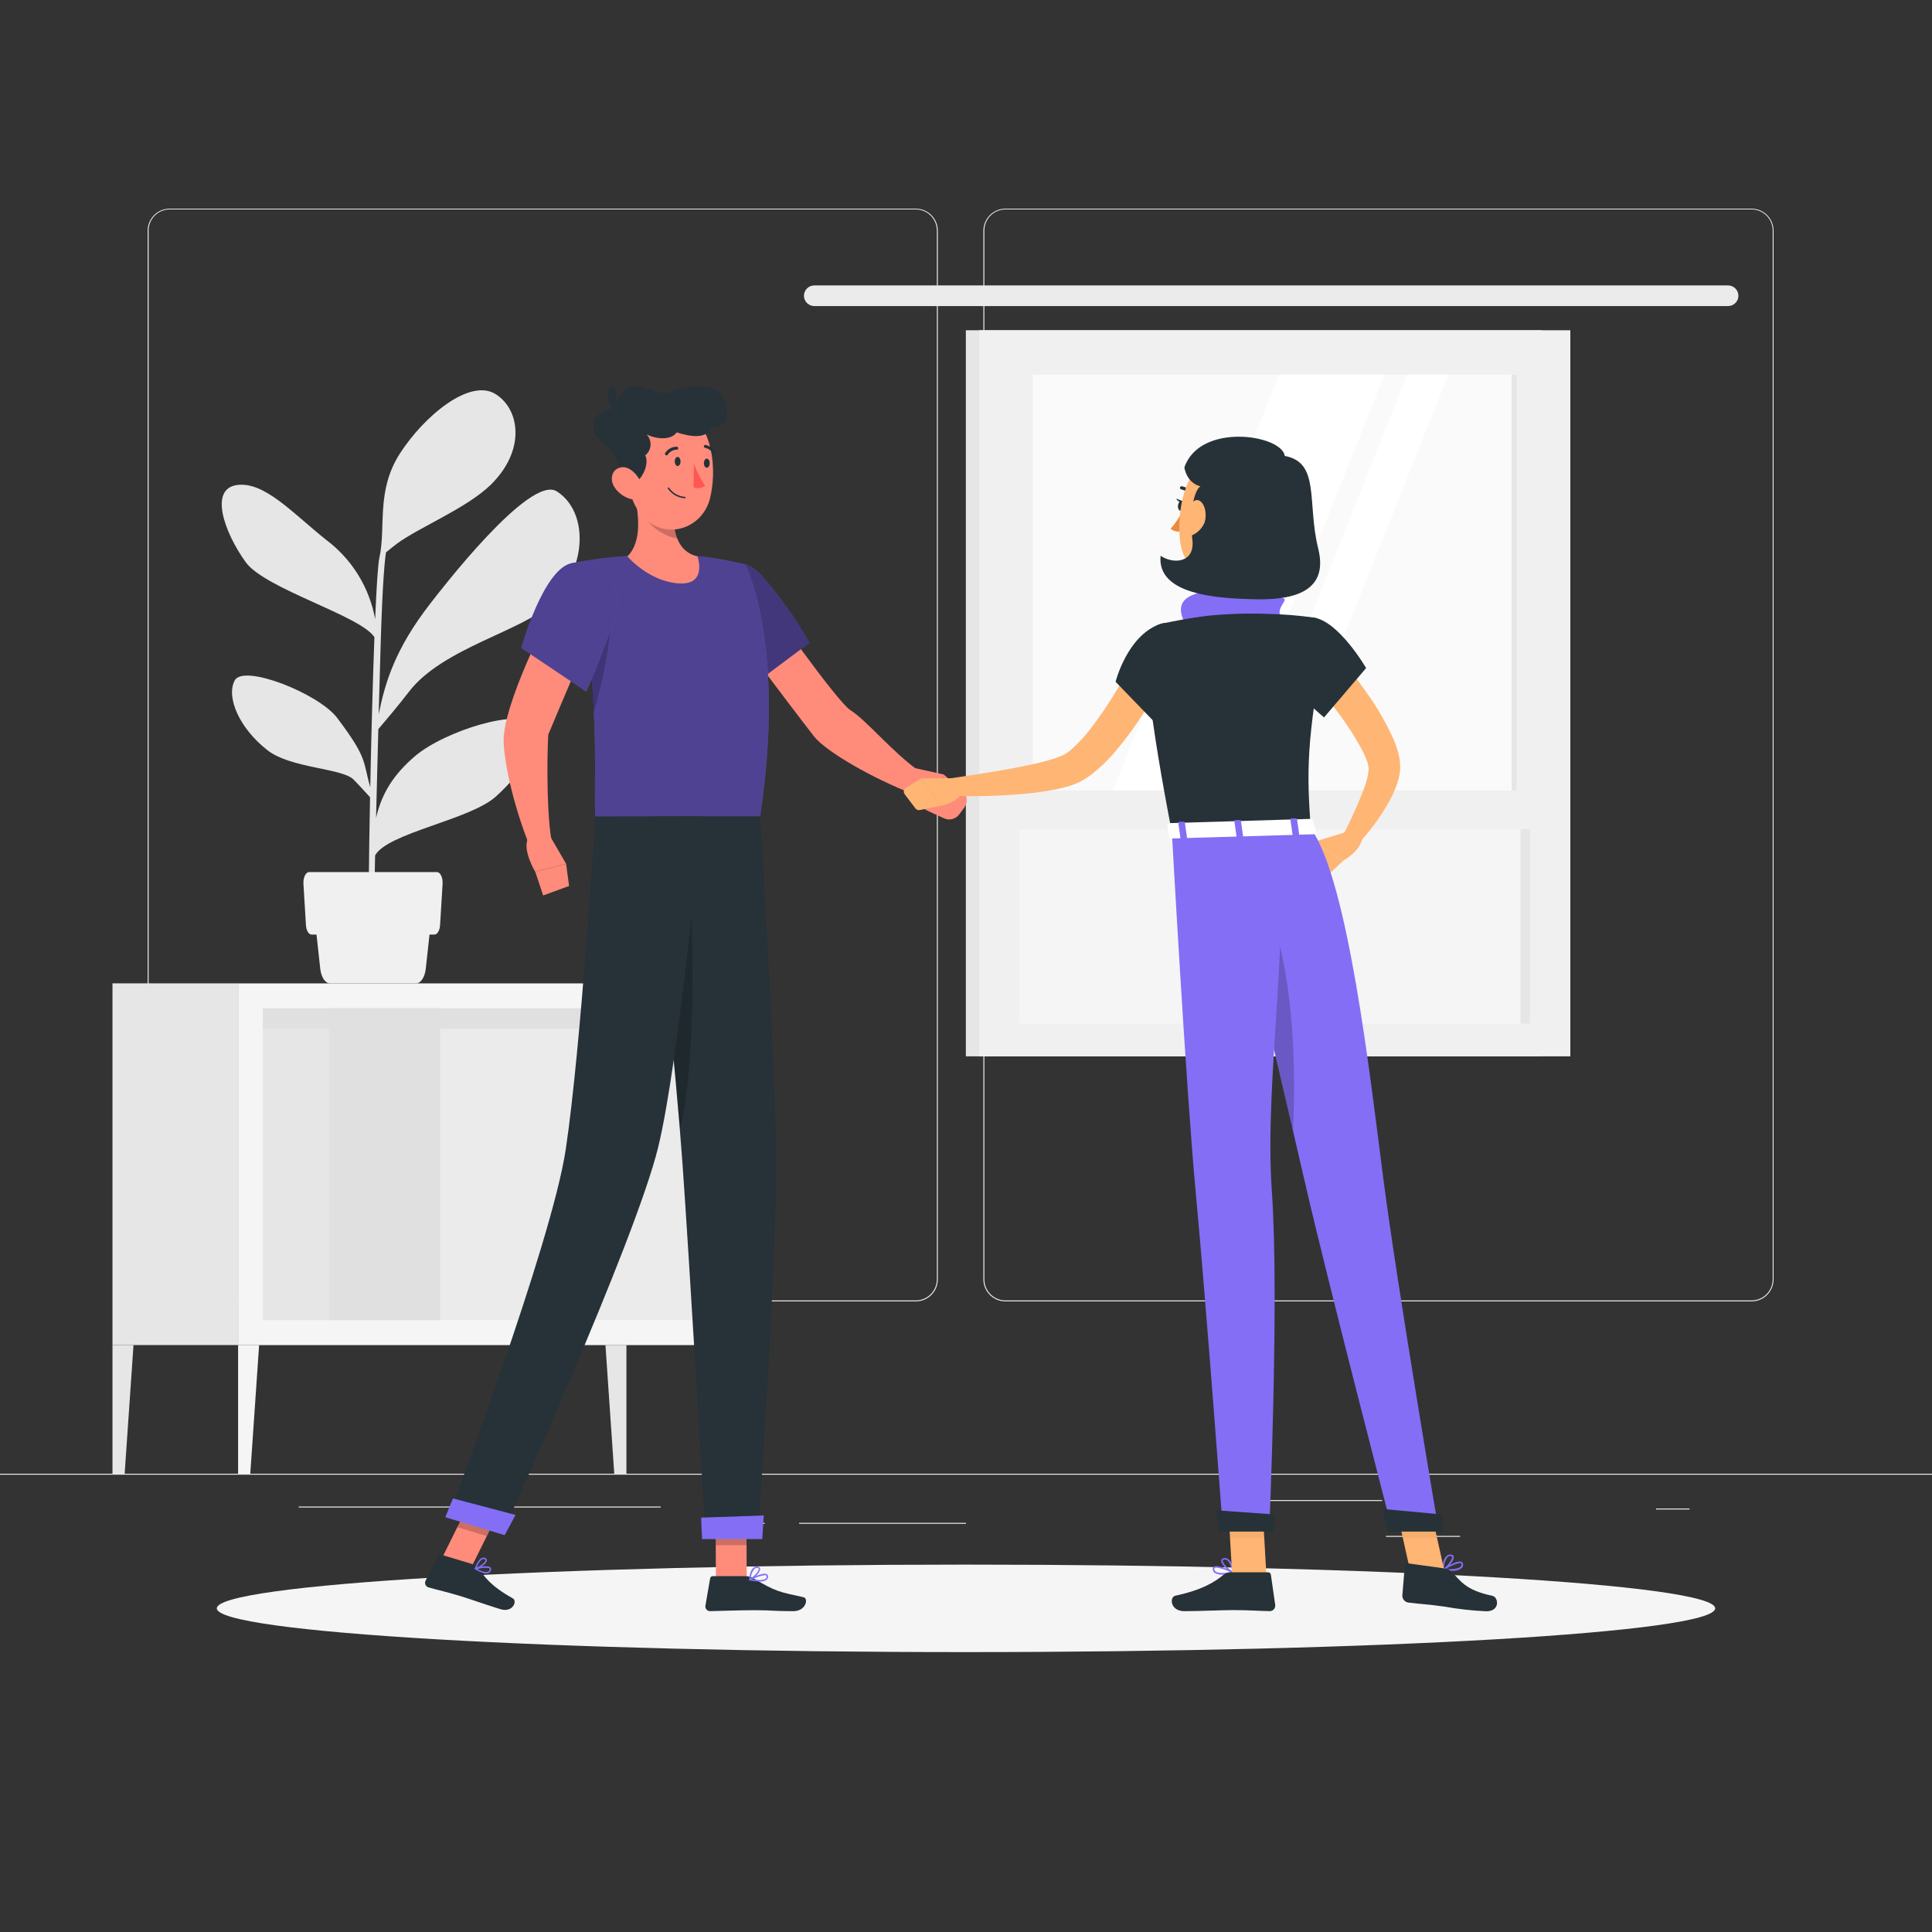 <svg width="500" height="500" viewBox="0 0 500 500" fill="none" xmlns="http://www.w3.org/2000/svg">
<rect x="0" y="0" width="500" height="500" fill="#333333" stroke="none"/>
<path d="M500 381.4H0V381.65H500V381.4Z" fill="#EBEBEB"/>
<path d="M357.68 388.21H324.56V388.46H357.68V388.21Z" fill="#EBEBEB"/>
<path d="M437.26 390.4H428.57V390.65H437.26V390.4Z" fill="#EBEBEB"/>
<path d="M377.87 397.49H358.68V397.74H377.87V397.49Z" fill="#EBEBEB"/>
<path d="M250 394.11H206.81V394.36H250V394.11Z" fill="#EBEBEB"/>
<path d="M197.9 394.11H191.57V394.36H197.9V394.11Z" fill="#EBEBEB"/>
<path d="M170.99 389.89H77.31V390.14H170.99V389.89Z" fill="#EBEBEB"/>
<path d="M237 336.8H43.91C42.397 336.797 40.947 336.195 39.879 335.124C38.81 334.053 38.21 332.603 38.21 331.09V59.66C38.223 58.156 38.829 56.718 39.896 55.658C40.964 54.599 42.406 54.003 43.91 54H237C238.514 54 239.967 54.602 241.038 55.672C242.108 56.743 242.71 58.196 242.71 59.71V331.09C242.71 332.604 242.108 334.057 241.038 335.128C239.967 336.198 238.514 336.8 237 336.8ZM43.91 54.2C42.464 54.203 41.077 54.779 40.056 55.803C39.034 56.826 38.46 58.214 38.46 59.66V331.09C38.46 332.536 39.034 333.924 40.056 334.947C41.077 335.971 42.464 336.547 43.91 336.55H237C238.447 336.547 239.835 335.971 240.858 334.948C241.881 333.924 242.457 332.537 242.46 331.09V59.66C242.457 58.213 241.881 56.825 240.858 55.802C239.835 54.779 238.447 54.203 237 54.2H43.91Z" fill="#EBEBEB"/>
<path d="M453.31 336.8H260.21C258.696 336.797 257.246 336.195 256.175 335.125C255.105 334.054 254.503 332.604 254.5 331.09V59.66C254.516 58.155 255.124 56.717 256.193 55.658C257.262 54.598 258.705 54.002 260.21 54H453.31C454.812 54.005 456.252 54.602 457.317 55.662C458.382 56.721 458.987 58.158 459 59.66V331.09C459 332.601 458.401 334.05 457.335 335.121C456.268 336.191 454.821 336.795 453.31 336.8ZM260.21 54.2C258.763 54.203 257.375 54.779 256.352 55.802C255.329 56.825 254.753 58.213 254.75 59.66V331.09C254.753 332.537 255.329 333.924 256.352 334.948C257.375 335.971 258.763 336.547 260.21 336.55H453.31C454.757 336.547 456.145 335.971 457.168 334.948C458.191 333.924 458.767 332.537 458.77 331.09V59.66C458.767 58.213 458.191 56.825 457.168 55.802C456.145 54.779 454.757 54.203 453.31 54.2H260.21Z" fill="#EBEBEB"/>
<path d="M398.97 85.47H249.96V273.38H398.97V85.47Z" fill="#E6E6E6"/>
<path d="M406.4 85.47H253.43V273.38H406.4V85.47Z" fill="#F0F0F0"/>
<path d="M395.99 264.92V209.56H263.82V264.92H395.99Z" fill="#F5F5F5"/>
<path d="M392.54 206.54V96.96L267.28 96.96V206.54H392.54Z" fill="#FAFAFA"/>
<path d="M392.54 206.54V96.96H391.23V206.54H392.54Z" fill="#E6E6E6"/>
<path d="M287.28 206.54L331.05 96.96H358.35L314.58 206.54H287.28Z" fill="white"/>
<path d="M320.45 206.54L364.22 96.96H374.86L331.09 206.54H320.45Z" fill="white"/>
<path d="M395.99 264.92V211.21H393.5V264.92H395.99Z" fill="#E6E6E6"/>
<path d="M403.1 204.58H256.73V214.54H403.1V204.58Z" fill="#F0F0F0"/>
<path d="M210.73 79.21H447.23C447.937 79.207 448.615 78.925 449.115 78.425C449.615 77.925 449.897 77.247 449.9 76.54C449.897 75.833 449.615 75.155 449.115 74.655C448.615 74.155 447.937 73.873 447.23 73.87H210.73C210.023 73.873 209.345 74.155 208.845 74.655C208.345 75.155 208.063 75.833 208.06 76.54C208.063 77.247 208.345 77.925 208.845 78.425C209.345 78.925 210.023 79.207 210.73 79.21Z" fill="#EBEBEB"/>
<path d="M61.62 348.11H194.63V254.5H61.62V348.11Z" fill="#F5F5F5"/>
<path d="M188.17 341.65V260.95H68.07V341.65H188.17Z" fill="#EBEBEB"/>
<path d="M113.89 341.65V260.95H68.07V341.65H113.89Z" fill="#E6E6E6"/>
<path d="M113.89 341.64V260.94H85.15V341.64H113.89Z" fill="#E0E0E0"/>
<path d="M180.56 319.42V283.18H178.53V319.42H180.56Z" fill="#E0E0E0"/>
<path d="M188.17 266.21V260.95H68.07V266.21H188.17Z" fill="#E0E0E0"/>
<path d="M61.62 254.49H29.11V348.1H61.62V254.49Z" fill="#E6E6E6"/>
<path d="M64.77 381.4H61.62V348.1H67.06L64.77 381.4Z" fill="#F5F5F5"/>
<path d="M191.48 381.4H194.63V348.1H189.19L191.48 381.4Z" fill="#F5F5F5"/>
<path d="M32.26 381.4H29.11V348.1H34.55L32.26 381.4Z" fill="#E6E6E6"/>
<path d="M158.97 381.4H162.12V348.1H156.69L158.97 381.4Z" fill="#E6E6E6"/>
<path d="M105.81 179.06C114.6 167.57 135.52 163.3 142.75 156.06C152.22 146.56 152.17 132.31 144.11 127.17C137.11 122.7 113.9 152.92 111.29 156.29C102.29 167.9 99.69 176.52 98 184.86C98.19 177.77 98.38 171.25 98.53 166.23C99.02 149.83 99.63 144.56 99.91 142.94C100.91 142.14 102.03 141.22 102.69 140.73C108.31 136.54 120.76 131.55 126.99 125.47C136.08 116.58 134.61 105.94 128.23 101.98C121.57 97.84 109.78 107.63 103.52 117.33C97.26 127.03 99.94 136.33 98.19 144.33C97.82 145.91 97.44 151.91 97.09 160.24C95.611 152.037 91.076 144.701 84.4 139.71C75.78 132.83 68.34 124.46 61.24 125.54C54.14 126.62 58 137.7 63.58 145.48C68.58 152.41 93.27 159.32 96.9 164.89C96.47 176.17 96.09 190.46 95.82 203.77C93.87 196.9 95.21 196.32 87.24 185.77C82.5 179.51 63.06 171.77 60.75 176.09C58.44 180.41 61.95 188.52 69.29 194.21C75.21 198.8 88.29 198.79 91.38 201.64C92.09 202.3 94.43 204.85 95.77 206.32C95.45 222.56 95.31 236.9 95.47 241.79L96.74 241.84C96.68 240.58 96.83 232.32 97.08 221.38C100.27 215.56 121.74 212.16 128.37 206.11C135.31 199.78 140.29 192.39 137.32 187.44C134.84 183.31 115.32 188.92 107.32 195.76C102.03 200.31 98.8 205.17 97.32 211.7C97.5 204.25 97.71 196.25 97.91 188.7C99.5 186.84 103.17 182.5 105.81 179.06Z" fill="#E6E6E6"/>
<path d="M107.68 254.49H85.39C84.17 254.49 83.12 252.91 82.88 250.7L81.3 236.28H111.77L110.19 250.7C109.94 252.91 108.9 254.49 107.68 254.49Z" fill="#F0F0F0"/>
<path d="M112.41 241.87H80.66C79.9 241.87 79.26 240.82 79.18 239.42L78.53 228.76C78.43 227.12 79.12 225.69 80.01 225.69H113.06C113.95 225.69 114.64 227.12 114.54 228.76L113.89 239.42C113.81 240.82 113.17 241.87 112.41 241.87Z" fill="#F0F0F0"/>
<path d="M250 427.56C357.082 427.56 443.89 422.492 443.89 416.24C443.89 409.988 357.082 404.92 250 404.92C142.917 404.92 56.11 409.988 56.11 416.24C56.11 422.492 142.917 427.56 250 427.56Z" fill="#F5F5F5"/>
<path d="M185.28 408.83H193.25L193.16 390.37H185.19L185.28 408.83Z" fill="#FF8B7B"/>
<path d="M114.32 403.36L121.95 405.66L130.29 388.89L122.65 386.59L114.32 403.36Z" fill="#FF8B7B"/>
<path d="M122.72 404.93L114.14 402.34C113.992 402.29 113.831 402.297 113.688 402.357C113.544 402.418 113.427 402.529 113.36 402.67L110.12 409.1C110.045 409.261 110.006 409.437 110.005 409.615C110.004 409.793 110.041 409.969 110.114 410.131C110.187 410.293 110.294 410.438 110.428 410.555C110.562 410.672 110.72 410.759 110.89 410.81C113.89 411.66 115.4 411.93 119.17 413.07C121.49 413.77 126.31 415.49 129.52 416.46C132.73 417.43 133.95 414.34 132.71 413.65C127.15 410.57 125.29 408.07 123.84 405.78C123.575 405.376 123.18 405.076 122.72 404.93Z" fill="#263238"/>
<path d="M193.15 407.91H184.44C184.285 407.908 184.134 407.961 184.015 408.06C183.896 408.159 183.816 408.297 183.79 408.45L182.56 415.54C182.531 415.715 182.54 415.895 182.588 416.066C182.635 416.237 182.72 416.396 182.835 416.531C182.95 416.667 183.093 416.775 183.255 416.849C183.417 416.923 183.592 416.961 183.77 416.96C186.91 416.9 191.44 416.72 195.39 416.72C200 416.72 199.9 416.97 205.31 416.97C208.59 416.97 209.31 413.66 207.95 413.36C201.65 412 200.65 411.85 195.1 408.53C194.518 408.151 193.844 407.936 193.15 407.91Z" fill="#263238"/>
<path d="M188.7 161.53L198.57 155.92C198.57 155.92 216.57 181.48 220.01 183.73C224.72 186.79 230.53 194.35 238.38 199.96C238.25 201.31 236.87 204.6 235.89 205.32C226.27 201.61 213.79 194.61 210.62 190.52C203.39 181.21 188.7 161.53 188.7 161.53Z" fill="#FF8B7B"/>
<path d="M184.34 157.45C182.93 164.88 195.24 177.01 195.24 177.01L209.46 166.36C205.97 160.167 201.852 154.349 197.17 149C190.15 141.41 185.9 149.31 184.34 157.45Z" fill="#846EF5"/>
<path opacity="0.5" d="M184.34 157.45C182.93 164.88 195.24 177.01 195.24 177.01L209.46 166.36C205.97 160.167 201.852 154.349 197.17 149C190.15 141.41 185.9 149.31 184.34 157.45Z" fill="black"/>
<path d="M235.35 198.46L244.35 200.46L239.78 209.64C239.78 209.64 237.6 208.85 234.21 204.09L235.35 198.46Z" fill="#FF8B7B"/>
<path d="M249.56 209L248.23 210.78C247.791 211.371 247.161 211.793 246.447 211.975C245.734 212.157 244.979 212.088 244.31 211.78L239.74 209.68L244.31 200.5L249.09 204.65C249.704 205.181 250.094 205.925 250.181 206.733C250.268 207.54 250.046 208.35 249.56 209Z" fill="#FF8B7B"/>
<path opacity="0.2" d="M193.16 390.37L193.21 399.89H185.23L185.18 390.37H193.16Z" fill="black"/>
<path opacity="0.2" d="M122.65 386.59L130.29 388.9L125.98 397.54L118.35 395.23L122.65 386.59Z" fill="black"/>
<path d="M192.88 146.11C192.88 146.11 203.52 166.43 196.72 211.28H154.07C153.46 204.73 155.98 176.55 148.19 145.7C152.876 144.794 157.616 144.192 162.38 143.9C168.418 143.55 174.472 143.55 180.51 143.9C184.683 144.323 188.818 145.062 192.88 146.11Z" fill="#846EF5"/>
<path opacity="0.4" d="M192.88 146.11C192.88 146.11 203.52 166.43 196.72 211.28H154.07C153.46 204.73 155.98 176.55 148.19 145.7C152.876 144.794 157.616 144.192 162.38 143.9C168.418 143.55 174.472 143.55 180.51 143.9C184.683 144.323 188.818 145.062 192.88 146.11Z" fill="black"/>
<path opacity="0.2" d="M157.82 153.32C158.82 158.4 157.75 170.54 153.58 184.58C153.083 172.53 151.527 160.547 148.93 148.77V148.71C151.72 148.42 156.91 148.56 157.82 153.32Z" fill="black"/>
<path d="M163.94 127C165.36 132.83 166.28 140.06 162.38 144C162.38 144 168.05 150.68 175.99 151C183.1 151.28 180.51 144 180.51 144C173.93 142.45 173.89 134.4 174.8 129.87L163.94 127Z" fill="#FF8B7B"/>
<path opacity="0.2" d="M174.81 129.78C174.26 132.43 174.05 136.29 175.31 139.35C174.289 139.197 173.295 138.898 172.36 138.46C168.61 136.73 166.67 134.01 164.6 129.97C164.41 128.97 164.19 127.97 163.94 126.97L174.81 129.78Z" fill="black"/>
<path d="M162.3 116.41C162.6 124.41 162.38 129.15 166.22 133.5C171.99 140.05 181.68 136.97 183.72 129.1C185.55 122.01 184.72 110.1 177.21 106.41C169.7 102.72 162 108.38 162.3 116.41Z" fill="#FF8B7B"/>
<path d="M162.82 125.56C165.49 125.56 168.32 120.35 166.99 117.84C167.39 117.523 167.719 117.126 167.955 116.674C168.192 116.222 168.33 115.725 168.362 115.216C168.394 114.707 168.319 114.196 168.141 113.718C167.963 113.24 167.687 112.805 167.33 112.44C170.71 114 174.04 113.61 175.12 111.89C178.6 113.06 183.12 113.72 183.93 110.56C188.88 111.33 189.01 105.02 186.79 102.17C184.14 98.75 176.79 99.75 173.59 101.42C170.39 103.09 165.49 97.94 161.96 100.75C158.79 103.27 159.82 105.83 159.82 105.83C154.46 105.33 151.27 110.39 155.21 113.67C160.74 118.26 160.54 123.18 162.82 125.56Z" fill="#263238"/>
<path d="M160.15 107.11C159.929 107.109 159.715 107.036 159.54 106.9C158.698 106.168 158.059 105.231 157.685 104.18C157.31 103.129 157.212 102 157.4 100.9C157.441 100.635 157.586 100.397 157.802 100.238C158.019 100.08 158.29 100.014 158.555 100.055C158.82 100.096 159.058 100.241 159.217 100.458C159.375 100.674 159.441 100.945 159.4 101.21C159.26 101.962 159.316 102.738 159.561 103.462C159.806 104.187 160.233 104.837 160.8 105.35C160.904 105.431 160.991 105.532 161.056 105.647C161.121 105.762 161.163 105.889 161.179 106.02C161.195 106.151 161.184 106.284 161.148 106.411C161.113 106.538 161.052 106.657 160.97 106.76C160.87 106.878 160.743 106.971 160.601 107.031C160.459 107.092 160.304 107.119 160.15 107.11Z" fill="#263238"/>
<path d="M176.48 128.85C175.746 128.709 175.046 128.423 174.423 128.009C173.8 127.595 173.265 127.062 172.85 126.44C172.837 126.418 172.829 126.395 172.826 126.37C172.823 126.345 172.824 126.32 172.831 126.296C172.838 126.271 172.849 126.249 172.864 126.229C172.879 126.209 172.898 126.193 172.92 126.18C172.941 126.168 172.964 126.16 172.988 126.157C173.012 126.154 173.037 126.155 173.06 126.162C173.083 126.168 173.105 126.18 173.124 126.195C173.143 126.21 173.159 126.229 173.17 126.25C173.628 126.921 174.232 127.479 174.937 127.883C175.642 128.286 176.43 128.525 177.24 128.58C177.265 128.581 177.289 128.588 177.312 128.598C177.335 128.609 177.355 128.624 177.372 128.643C177.388 128.661 177.401 128.683 177.409 128.707C177.418 128.73 177.421 128.755 177.42 128.78C177.42 128.805 177.415 128.831 177.405 128.854C177.394 128.877 177.379 128.898 177.36 128.915C177.342 128.932 177.319 128.945 177.295 128.953C177.271 128.96 177.245 128.963 177.22 128.96C176.971 128.94 176.724 128.903 176.48 128.85Z" fill="#263238"/>
<path d="M159 126.06C160.057 127.663 161.689 128.798 163.56 129.23C166 129.76 166.97 127.49 166.07 125.23C165.27 123.23 163.07 120.47 160.67 120.96C158.27 121.45 157.75 124.07 159 126.06Z" fill="#FF8B7B"/>
<path d="M168.69 211.28C168.69 211.28 169.77 228.38 171.16 241.97C172.75 257.37 174.73 277.36 175.98 292.6C175.98 292.68 175.98 292.74 175.98 292.81C176.22 295.7 176.43 298.41 176.61 300.89C178.4 325.74 182.61 398.05 182.61 398.05H196.11C196.11 398.05 201.2 324.26 200.9 298.97C200.61 274.65 196.74 211.28 196.74 211.28H168.69Z" fill="#263238"/>
<path d="M181.47 392.76C181.41 392.76 181.7 398.32 181.7 398.32H197.27L197.67 392.21L181.47 392.76Z" fill="#846EF5"/>
<path opacity="0.2" d="M171.16 242C172.75 257.4 174.73 277.39 175.98 292.63C175.98 292.71 175.98 292.77 175.98 292.84C178.98 278.4 179.87 260.43 178.72 230.84L171.16 242Z" fill="black"/>
<path d="M181.59 211.28C181.59 211.28 175.82 274.37 170.34 296.87C164.34 321.5 129.99 396.87 129.99 396.87L115.99 392.64C115.99 392.64 142.74 322.04 146.41 297.48C150.41 270.83 154.05 211.32 154.05 211.32L181.59 211.28Z" fill="#263238"/>
<path d="M117.25 387.8C117.19 387.8 115.25 392.66 115.25 392.66L130.61 397.3L133.42 392.06L117.25 387.8Z" fill="#846EF5"/>
<path d="M174.62 119.38C174.62 120.03 174.93 120.58 175.34 120.61C175.75 120.64 176.11 120.12 176.12 119.47C176.13 118.82 175.81 118.27 175.4 118.25C174.99 118.23 174.63 118.73 174.62 119.38Z" fill="#263238"/>
<path d="M182.925 121.053C183.34 121.051 183.673 120.521 183.67 119.87C183.668 119.218 183.33 118.691 182.916 118.693C182.501 118.695 182.168 119.224 182.171 119.876C182.173 120.528 182.511 121.054 182.925 121.053Z" fill="#263238"/>
<path d="M179.59 120C180.3 122.039 181.275 123.975 182.49 125.76C182.05 126.043 181.552 126.224 181.034 126.292C180.515 126.359 179.988 126.311 179.49 126.15L179.59 120Z" fill="#FF5652"/>
<path d="M172.53 117.84C172.588 117.838 172.644 117.823 172.694 117.795C172.745 117.767 172.788 117.728 172.82 117.68C173.07 117.289 173.412 116.964 173.817 116.736C174.221 116.508 174.676 116.382 175.14 116.37C175.189 116.374 175.239 116.368 175.286 116.352C175.332 116.335 175.375 116.309 175.411 116.275C175.447 116.241 175.475 116.2 175.494 116.154C175.513 116.109 175.522 116.059 175.52 116.01C175.52 115.909 175.482 115.811 175.414 115.737C175.345 115.663 175.251 115.618 175.15 115.61C174.553 115.603 173.965 115.748 173.44 116.031C172.915 116.315 172.471 116.727 172.15 117.23C172.095 117.314 172.075 117.416 172.094 117.515C172.112 117.614 172.168 117.702 172.25 117.76C172.288 117.793 172.333 117.818 172.381 117.831C172.429 117.845 172.48 117.848 172.53 117.84Z" fill="#263238"/>
<path d="M185 117.81C185.053 117.82 185.107 117.82 185.16 117.81C185.247 117.759 185.312 117.678 185.342 117.581C185.372 117.485 185.364 117.381 185.32 117.29C185.058 116.742 184.673 116.262 184.194 115.889C183.715 115.516 183.155 115.259 182.56 115.14C182.511 115.134 182.462 115.139 182.415 115.153C182.367 115.168 182.324 115.192 182.286 115.223C182.249 115.255 182.218 115.294 182.197 115.339C182.175 115.383 182.162 115.431 182.16 115.48C182.149 115.579 182.177 115.679 182.239 115.758C182.3 115.836 182.391 115.887 182.49 115.9C182.961 116.001 183.401 116.21 183.778 116.51C184.154 116.811 184.456 117.194 184.66 117.63C184.696 117.687 184.747 117.733 184.806 117.765C184.866 117.796 184.933 117.812 185 117.81Z" fill="#263238"/>
<path d="M143.46 156.59L153.54 162.68C153.54 162.68 144.91 182.85 141.89 190.12C141.49 197.67 141.54 211.81 142.89 218.35C142.18 219.46 139.5 221.67 138.29 221.83C132.86 209.58 129.88 195.18 130.4 190.19C131.59 178.83 143.46 156.59 143.46 156.59Z" fill="#FF8B7B"/>
<path d="M148.19 145.7C140.7 146.8 134.9 167.7 134.9 167.7L151.74 179C151.74 179 155.96 169.46 158.96 160.23C162.11 150.55 156.23 144.53 148.19 145.7Z" fill="#846EF5"/>
<path opacity="0.4" d="M148.19 145.7C140.7 146.8 134.9 167.7 134.9 167.7L151.74 179C151.74 179 155.96 169.46 158.96 160.23C162.11 150.55 156.23 144.53 148.19 145.7Z" fill="black"/>
<path d="M124.9 407.05C125.402 407.245 125.956 407.262 126.47 407.1C126.637 407.021 126.782 406.9 126.89 406.75C126.999 406.599 127.067 406.424 127.09 406.24C127.114 406.131 127.11 406.019 127.078 405.912C127.047 405.805 126.989 405.708 126.91 405.63C126.18 404.94 123.33 405.72 123 405.81C122.966 405.825 122.936 405.849 122.916 405.88C122.895 405.911 122.884 405.948 122.884 405.985C122.884 406.022 122.895 406.059 122.916 406.09C122.936 406.121 122.966 406.146 123 406.16C123.6 406.523 124.237 406.821 124.9 407.05ZM126.44 405.79C126.52 405.81 126.596 405.848 126.66 405.9C126.692 405.932 126.714 405.973 126.725 406.017C126.735 406.061 126.734 406.107 126.72 406.15C126.705 406.276 126.661 406.396 126.589 406.501C126.518 406.605 126.422 406.691 126.31 406.75C125.8 406.98 124.79 406.75 123.56 406.07C124.491 405.781 125.471 405.686 126.44 405.79Z" fill="#846EF5"/>
<path d="M123 406.18H123.1C124 405.98 125.95 404.75 126 403.83C126.009 403.687 125.969 403.545 125.887 403.427C125.806 403.309 125.687 403.222 125.55 403.18C125.42 403.121 125.278 403.09 125.135 403.09C124.992 403.09 124.85 403.121 124.72 403.18C123.65 403.65 122.9 405.83 122.87 405.92C122.855 405.949 122.847 405.982 122.847 406.015C122.847 406.048 122.855 406.081 122.87 406.11L123 406.18ZM125.33 403.51H125.41C125.64 403.61 125.63 403.73 125.63 403.77C125.63 404.31 124.3 405.3 123.37 405.67C123.62 405.04 124.19 403.81 124.88 403.51C125.028 403.453 125.192 403.453 125.34 403.51H125.33Z" fill="#846EF5"/>
<path d="M196.54 409.3C197.214 409.365 197.89 409.191 198.45 408.81C198.576 408.696 198.67 408.551 198.724 408.39C198.778 408.229 198.791 408.057 198.76 407.89C198.751 407.784 198.715 407.683 198.655 407.596C198.596 407.508 198.515 407.437 198.42 407.39C197.42 406.85 194.3 408.47 193.95 408.66C193.915 408.679 193.887 408.708 193.871 408.745C193.855 408.781 193.851 408.821 193.86 408.86C193.867 408.9 193.887 408.936 193.915 408.965C193.944 408.993 193.98 409.013 194.02 409.02C194.85 409.188 195.693 409.282 196.54 409.3ZM197.9 407.65C198.024 407.643 198.148 407.667 198.26 407.72C198.296 407.74 198.326 407.768 198.347 407.804C198.368 407.839 198.38 407.879 198.38 407.92C198.404 408.029 198.398 408.143 198.365 408.25C198.332 408.357 198.272 408.453 198.19 408.53C197.72 408.96 196.41 409.04 194.63 408.75C195.648 408.197 196.754 407.824 197.9 407.65Z" fill="#846EF5"/>
<path d="M194.05 409H194.13C195.07 408.57 196.9 406.85 196.71 405.94C196.66 405.73 196.5 405.47 195.98 405.42C195.8 405.401 195.618 405.42 195.446 405.475C195.274 405.53 195.115 405.62 194.98 405.74C193.98 406.57 193.89 408.74 193.88 408.81C193.879 408.844 193.887 408.877 193.903 408.907C193.919 408.936 193.942 408.962 193.97 408.98C193.994 408.994 194.022 409.001 194.05 409ZM195.84 405.77H196C196.34 405.77 196.37 405.94 196.38 405.98C196.49 406.53 195.26 407.88 194.3 408.47C194.348 407.572 194.677 406.711 195.24 406.01C195.411 405.873 195.621 405.796 195.84 405.79V405.77Z" fill="#846EF5"/>
<path d="M142.17 216.07L146.51 223.56L138.51 225.61C138.51 225.61 134.94 219.7 136.79 216.74L142.17 216.07Z" fill="#FF8B7B"/>
<path d="M147.28 229.29L140.57 231.74L138.53 225.61L146.51 223.56L147.28 229.29Z" fill="#FF8B7B"/>
<path d="M326.51 140.56C325.64 145.85 324.9 155.5 328.67 158.89C325.835 163.367 321.365 166.561 316.21 167.79C307.93 163.59 312.35 159.38 312.35 159.38C318.17 157.81 317.89 153.47 316.75 149.38L326.51 140.56Z" fill="#FFB573"/>
<path d="M331.43 159.62C330.13 157.05 333.99 155 331.76 154.69C329.53 154.38 321.95 151.69 314.95 152.58C307.95 153.47 302.57 155 307.59 163C312.61 171 334.3 165.28 331.43 159.62Z" fill="#846EF5"/>
<path d="M344.5 167.6C346.11 169.39 347.5 171.14 348.98 172.96C350.46 174.78 351.82 176.63 353.17 178.53C356.001 182.404 358.442 186.547 360.46 190.9C361.003 192.118 361.454 193.375 361.81 194.66C362.271 196.219 362.447 197.849 362.33 199.47C362.156 200.91 361.796 202.322 361.26 203.67C360.806 204.855 360.278 206.011 359.68 207.13C357.389 211.293 354.569 215.141 351.29 218.58L347.66 216C349.659 212.142 351.442 208.176 353 204.12C353.338 203.189 353.628 202.241 353.87 201.28C354.068 200.494 354.182 199.69 354.21 198.88C354.158 198.248 354.02 197.625 353.8 197.03C353.488 196.159 353.124 195.307 352.71 194.48C350.72 190.753 348.429 187.194 345.86 183.84C343.27 180.36 340.48 176.84 337.72 173.57L344.5 167.6Z" fill="#FFB573"/>
<path d="M339.78 159.8C346.36 160.51 353.55 172.89 353.55 172.89L342.66 185.67C342.66 185.67 334.06 178.55 332.3 173.98C330 168.06 335.51 159.33 339.78 159.8Z" fill="#263238"/>
<path d="M349.17 215.08L340 217.9L347.58 222.76C347.58 222.76 352.58 220.06 352.58 216.38L349.17 215.08Z" fill="#FFB573"/>
<path d="M335.78 224.01L342.35 227.74L347.61 222.76L340.03 217.9L335.78 224.01Z" fill="#FFB573"/>
<path d="M296.62 166.27C296.42 171.86 297.39 184.93 303.28 215.38L339.22 214.31C338.22 200.38 337.93 191.53 343.22 164.54C343.326 164.003 343.32 163.45 343.204 162.915C343.087 162.38 342.862 161.875 342.542 161.431C342.223 160.987 341.815 160.613 341.345 160.332C340.875 160.052 340.353 159.871 339.81 159.8C336.126 159.292 332.417 158.988 328.7 158.89C323.255 158.667 317.802 158.831 312.38 159.38C308.22 159.88 303.74 160.75 300.79 161.38C299.647 161.608 298.614 162.215 297.857 163.102C297.101 163.989 296.665 165.105 296.62 166.27Z" fill="#263238"/>
<path d="M303.46 171.39C300.816 176.726 297.809 181.875 294.46 186.8C292.766 189.315 290.94 191.738 288.99 194.06C286.944 196.555 284.611 198.801 282.04 200.75C281.68 201 281.33 201.25 280.94 201.49C280.55 201.73 280.19 201.97 279.7 202.22C278.865 202.642 277.999 203 277.11 203.29C275.579 203.77 274.019 204.154 272.44 204.44C269.485 204.973 266.504 205.353 263.51 205.58C257.655 206.033 251.779 206.156 245.91 205.95L245.7 201.47C248.51 201.05 251.37 200.63 254.19 200.18C257.01 199.73 259.82 199.27 262.6 198.74C265.38 198.21 268.12 197.63 270.74 196.94C271.983 196.615 273.206 196.215 274.4 195.74C274.878 195.557 275.34 195.333 275.78 195.07C275.987 194.945 276.188 194.808 276.38 194.66C276.61 194.503 276.83 194.332 277.04 194.15C278.97 192.474 280.719 190.6 282.26 188.56C283.9 186.42 285.49 184.17 287 181.83C288.51 179.49 289.94 177.09 291.36 174.66C292.78 172.23 294.14 169.73 295.42 167.33L303.46 171.39Z" fill="#FFB573"/>
<path d="M300.12 161.54C291.71 164.54 288.71 176.44 288.71 176.44L301.15 189.32C301.15 189.32 308 179.26 309 170.58C309.55 165.51 305.3 159.69 300.12 161.54Z" fill="#263238"/>
<path d="M248 201.41H238.41L243.53 208.52C243.53 208.52 248.48 207.65 249.44 204.19L248 201.41Z" fill="#FFB573"/>
<path d="M234.15 205.57L236.92 209.22C237.049 209.39 237.223 209.521 237.424 209.595C237.624 209.669 237.841 209.685 238.05 209.64L243.53 208.53L238.41 201.42L234.41 203.91C234.278 203.997 234.167 204.111 234.081 204.244C233.996 204.377 233.939 204.527 233.915 204.683C233.891 204.839 233.899 204.998 233.939 205.151C233.98 205.304 234.051 205.446 234.15 205.57Z" fill="#FFB573"/>
<path d="M306.6 131C306.54 131.71 306.11 132.26 305.6 132.22C305.09 132.18 304.8 131.57 304.86 130.86C304.92 130.15 305.35 129.6 305.81 129.64C306.27 129.68 306.66 130.26 306.6 131Z" fill="#263238"/>
<path d="M306.06 129.67L304.39 129.04C304.39 129.04 305.16 130.44 306.06 129.67Z" fill="#263238"/>
<path d="M305.86 132.5C305.093 134.073 304.114 135.533 302.95 136.84C303.292 137.128 303.693 137.338 304.125 137.456C304.557 137.573 305.009 137.595 305.45 137.52L305.86 132.5Z" fill="#ED893E"/>
<path d="M309.36 129.32C309.272 129.325 309.184 129.303 309.109 129.256C309.034 129.21 308.975 129.141 308.94 129.06C308.21 127.26 305.78 126.68 305.76 126.67C305.7 126.664 305.642 126.646 305.59 126.616C305.538 126.587 305.493 126.546 305.458 126.497C305.423 126.449 305.398 126.393 305.387 126.334C305.375 126.275 305.376 126.214 305.39 126.156C305.403 126.097 305.43 126.043 305.466 125.995C305.503 125.948 305.549 125.908 305.603 125.88C305.656 125.852 305.714 125.836 305.774 125.833C305.834 125.829 305.894 125.838 305.95 125.86C306.07 125.86 308.83 126.55 309.72 128.74C309.741 128.791 309.752 128.846 309.752 128.901C309.752 128.957 309.741 129.012 309.72 129.063C309.698 129.114 309.667 129.16 309.627 129.199C309.588 129.238 309.541 129.269 309.49 129.29C309.449 129.309 309.405 129.32 309.36 129.32Z" fill="#263238"/>
<path d="M330.9 130.34C329.64 139.04 329.3 142.75 324.51 146.87C317.32 153.08 306.91 149.63 305.51 140.74C304.28 132.74 306.51 119.85 315.38 117.07C317.329 116.446 319.404 116.33 321.41 116.734C323.416 117.137 325.285 118.047 326.841 119.377C328.396 120.707 329.585 122.412 330.296 124.331C331.006 126.25 331.214 128.318 330.9 130.34Z" fill="#FFB573"/>
<path d="M310.67 125.84C308.56 127.33 307.9 134.57 308.56 139.42C309.46 145.96 303.37 145.96 300.36 143.83C299.36 154 315.27 154.83 324.22 155.08C333.17 155.33 344.13 154 341.16 142C338.19 130 341.73 119.72 332.51 118C331.67 112.44 310.46 109.28 306.51 121C307.34 125.33 310.67 125.84 310.67 125.84Z" fill="#263238"/>
<path d="M311.73 135.24C311.397 136.047 310.895 136.774 310.259 137.373C309.623 137.971 308.866 138.427 308.04 138.71C306.44 139.23 306.5 136.61 306.92 134.11C307.3 131.86 308.6 128.88 310.21 129.49C311.82 130.1 312.45 133.05 311.73 135.24Z" fill="#FFB573"/>
<path d="M376.27 406.52C377.029 406.51 377.763 406.242 378.35 405.76C378.477 405.62 378.568 405.451 378.615 405.268C378.662 405.085 378.664 404.894 378.62 404.71C378.603 404.595 378.556 404.487 378.484 404.396C378.412 404.305 378.318 404.234 378.21 404.19C377.07 403.71 373.74 405.86 373.37 406.1C373.333 406.124 373.304 406.159 373.288 406.2C373.271 406.242 373.269 406.287 373.28 406.33C373.289 406.373 373.311 406.411 373.343 406.44C373.376 406.469 373.417 406.486 373.46 406.49C374.394 406.586 375.334 406.596 376.27 406.52ZM377.65 404.52C377.781 404.482 377.919 404.482 378.05 404.52C378.094 404.536 378.133 404.564 378.161 404.601C378.19 404.638 378.207 404.683 378.21 404.73C378.24 404.85 378.24 404.976 378.211 405.096C378.181 405.216 378.122 405.328 378.04 405.42C377.55 405.95 376.11 406.19 374.13 406.06C375.209 405.358 376.399 404.844 377.65 404.54V404.52Z" fill="#846EF5"/>
<path d="M373.5 406.49C373.529 406.499 373.561 406.499 373.59 406.49C374.59 405.91 376.47 403.8 376.21 402.82C376.15 402.59 375.95 402.31 375.37 402.31C375.16 402.307 374.952 402.348 374.759 402.431C374.566 402.514 374.393 402.636 374.25 402.79C373.25 403.79 373.25 406.21 373.25 406.31C373.253 406.347 373.264 406.382 373.283 406.413C373.302 406.445 373.329 406.471 373.36 406.49C373.406 406.502 373.454 406.502 373.5 406.49ZM375.24 402.7H375.37C375.75 402.7 375.79 402.85 375.8 402.9C375.96 403.49 374.7 405.12 373.7 405.9C373.679 404.891 373.977 403.901 374.55 403.07C374.725 402.864 374.972 402.732 375.24 402.7Z" fill="#846EF5"/>
<path d="M374.11 407.93H365.26L360.69 387.43H369.55L374.11 407.93Z" fill="#FFB573"/>
<path d="M374.08 405.94L364.23 404.57C364.152 404.554 364.071 404.555 363.993 404.574C363.915 404.592 363.842 404.627 363.779 404.677C363.716 404.726 363.665 404.789 363.629 404.86C363.593 404.932 363.573 405.01 363.57 405.09L362.92 412.94C362.918 413.37 363.069 413.787 363.346 414.116C363.622 414.446 364.006 414.667 364.43 414.74C367.86 415.16 369.5 415.18 373.83 415.79C377.409 416.433 381.027 416.837 384.66 417C388.3 417 387.84 413.33 386.23 413C379 411.47 378 409 375.58 406.7C375.17 406.299 374.646 406.034 374.08 405.94Z" fill="#263238"/>
<g opacity="0.2">
<path opacity="0.2" d="M360.69 387.43L363.05 398H371.9L369.55 387.43H360.69Z" fill="black"/>
</g>
<path d="M339.22 214.31C348.93 228.02 354.55 278.36 358.04 305.31C361.67 333.31 372.32 395.98 372.32 395.98H360.32C360.32 395.98 343.8 332.49 337.52 305.16C330.6 275 316.18 214.34 316.18 214.34L339.22 214.31Z" fill="#846EF5"/>
<path opacity="0.2" d="M329.21 237.61C335.06 255.29 335.31 277.61 334.64 292.61C331.04 277.08 326.56 258.07 322.92 242.67L329.21 237.61Z" fill="black"/>
<path d="M316.39 407.52C315.633 407.585 314.876 407.395 314.24 406.98C314.105 406.854 314.001 406.697 313.937 406.524C313.873 406.35 313.85 406.164 313.87 405.98C313.875 405.866 313.91 405.754 313.971 405.658C314.033 405.561 314.118 405.483 314.22 405.43C315.31 404.83 318.84 406.64 319.22 406.84C319.26 406.86 319.293 406.892 319.314 406.931C319.336 406.97 319.345 407.015 319.34 407.06C319.334 407.103 319.314 407.143 319.283 407.173C319.253 407.204 319.213 407.224 319.17 407.23C318.254 407.413 317.324 407.51 316.39 407.52ZM314.81 405.69C314.675 405.681 314.54 405.709 314.42 405.77C314.379 405.79 314.344 405.821 314.319 405.86C314.294 405.899 314.281 405.944 314.28 405.99C314.263 406.114 314.276 406.24 314.32 406.357C314.364 406.474 314.436 406.578 314.53 406.66C315.06 407.15 316.53 407.23 318.53 406.91C317.371 406.288 316.112 405.875 314.81 405.69Z" fill="#846EF5"/>
<path d="M319.14 407.21H319.05C318 406.73 315.91 404.82 316.05 403.82C316.05 403.58 316.26 403.29 316.84 403.23C317.048 403.208 317.258 403.229 317.457 403.291C317.656 403.353 317.841 403.455 318 403.59C319.11 404.52 319.32 406.9 319.33 407C319.332 407.037 319.325 407.073 319.309 407.107C319.293 407.14 319.27 407.168 319.24 407.19C319.209 407.206 319.175 407.213 319.14 407.21ZM317 403.62H316.87C316.49 403.62 316.46 403.81 316.46 403.86C316.36 404.46 317.78 405.96 318.85 406.61C318.766 405.605 318.371 404.651 317.72 403.88C317.518 403.711 317.263 403.619 317 403.62Z" fill="#846EF5"/>
<path d="M327.76 407.93H318.9L317.72 387.43H326.58L327.76 407.93Z" fill="#FFB573"/>
<path d="M318.24 406.91H328.19C328.361 406.906 328.528 406.965 328.659 407.075C328.79 407.186 328.876 407.341 328.9 407.51L330.03 415.38C330.051 415.579 330.03 415.781 329.968 415.971C329.906 416.162 329.805 416.337 329.671 416.486C329.538 416.635 329.374 416.754 329.191 416.836C329.008 416.917 328.81 416.96 328.61 416.96C325.14 416.9 323.47 416.69 319.1 416.69C316.4 416.69 310.25 416.97 306.53 416.97C302.81 416.97 302.62 413.3 304.17 412.97C311.11 411.48 314.42 409.42 316.76 407.46C317.174 407.11 317.698 406.916 318.24 406.91Z" fill="#263238"/>
<g opacity="0.2">
<path opacity="0.2" d="M317.73 387.43L318.33 398H327.19L326.58 387.43H317.73Z" fill="black"/>
</g>
<path d="M303.28 215.38C303.28 215.38 306.95 282.02 309.48 308.91C312.12 336.91 316.48 395.91 316.48 395.91H328.48C328.48 395.91 331.1 335.77 329.15 308.24C327.03 278.24 334.89 236.58 329.66 214.56C324.73 214.6 303.28 215.38 303.28 215.38Z" fill="#846EF5"/>
<path d="M329.46 396.38H315.41L314.71 390.86L330.03 391.95L329.46 396.38Z" fill="#263238"/>
<path d="M373.15 396.38H359.11L357.7 390.51L373.34 391.96L373.15 396.38Z" fill="#263238"/>
<path d="M339.7 212.19L340.7 215.38C340.84 215.62 340.55 215.89 340.13 215.9L303.13 217C302.8 217 302.53 216.86 302.5 216.65L302.08 213.45C302.08 213.22 302.33 213.03 302.69 213.02L339.08 211.93C339.197 211.917 339.315 211.934 339.424 211.979C339.532 212.025 339.627 212.097 339.7 212.19Z" fill="white"/>
<path d="M334.93 216.4H335.93C336.12 216.4 336.26 216.29 336.25 216.17L335.67 212C335.67 211.88 335.48 211.79 335.28 211.79H334.28C334.08 211.79 333.94 211.9 333.95 212.02L334.54 216.19C334.56 216.31 334.74 216.41 334.93 216.4Z" fill="#846EF5"/>
<path d="M305.9 217.27H306.9C307.1 217.27 307.24 217.16 307.23 217.03L306.64 212.87C306.64 212.75 306.45 212.65 306.26 212.66H305.26C305.07 212.66 304.93 212.77 304.94 212.89L305.52 217.05C305.53 217.18 305.7 217.27 305.9 217.27Z" fill="#846EF5"/>
<path d="M320.41 216.83H321.41C321.6 216.83 321.75 216.71 321.73 216.59L321.15 212.43C321.15 212.3 320.96 212.21 320.77 212.22H319.77C319.58 212.22 319.43 212.33 319.45 212.46L320.03 216.62C320.05 216.74 320.22 216.84 320.41 216.83Z" fill="#846EF5"/>
</svg>
